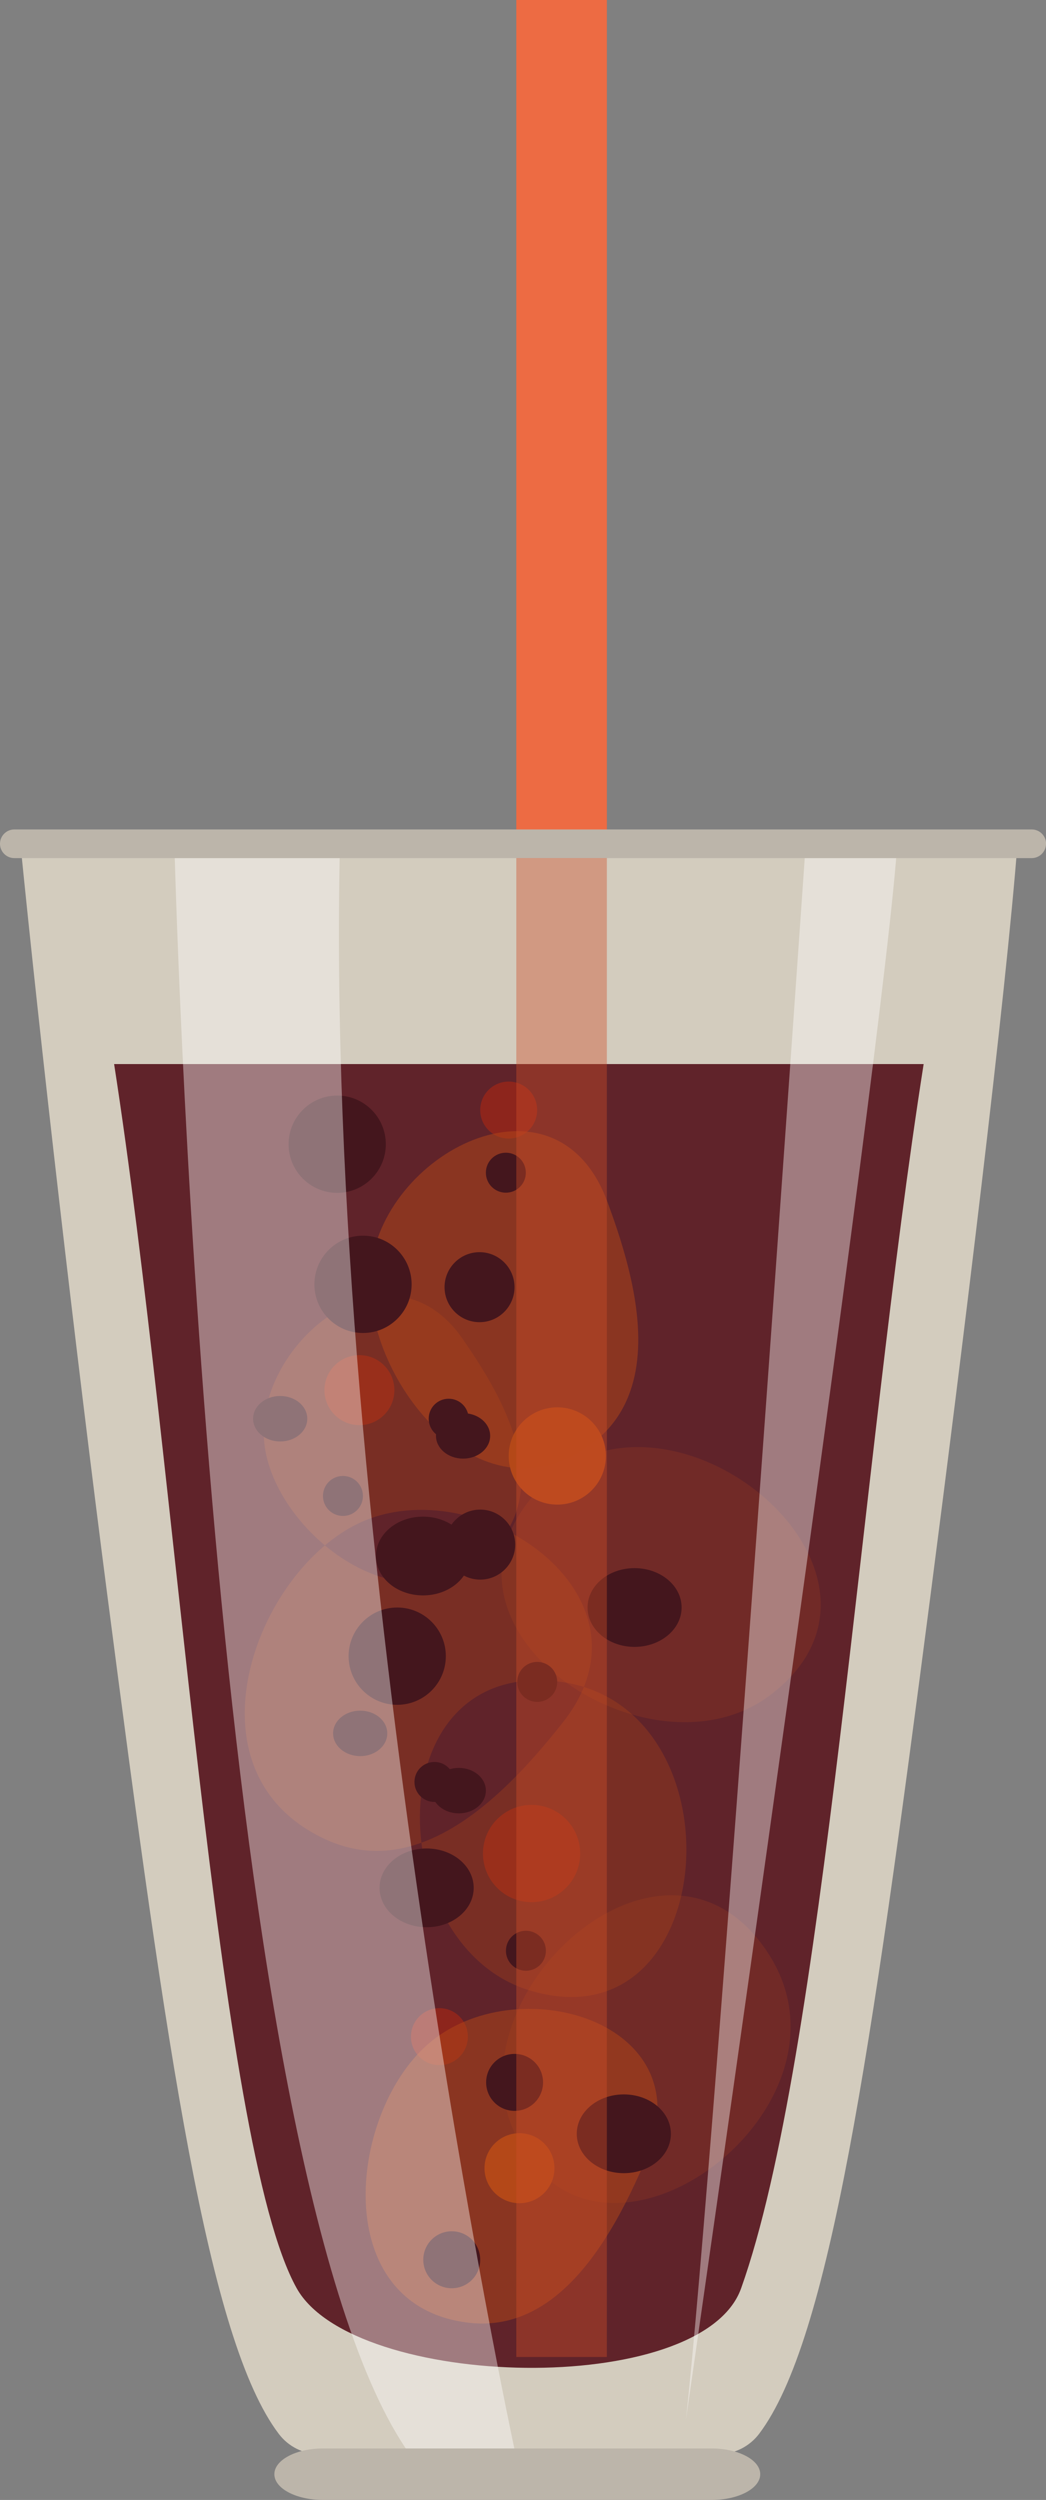<?xml version="1.0" encoding="UTF-8"?>
<svg id="Tall" data-name="Tall" xmlns="http://www.w3.org/2000/svg" viewBox="0 0 122 291.33">
  <rect x="0" y="0" width="122" height="291.33" fill="#808080" stroke="none"/>
  <g id="Tall">
    <path id="BodyT" d="m118.7,98c-1.37,18-6.45,59.24-10.17,87.91-6.95,53.53-11.76,86.81-19.98,97.7-1.13,1.5-2.91,2.39-4.79,2.39h-46.47c-1.88,0-3.66-.88-4.79-2.39-8.22-10.89-13.03-44.18-19.98-97.7-3.72-28.67-7.85-64.58-10.17-87.91h116.35Z" style="fill: #d3ccbe;"/>
    <path id="LiquidT" d="m107.73,124c-7.31,46.51-11.67,115.72-21.29,142.67-4.59,12.87-45.2,11.83-51.83,0-9.36-16.69-13.96-95.43-21.3-142.67h94.42Z" style="fill: #60232a;"/>
    <path id="MidT" d="m67.67,216c0,3.13-2.54,5.67-5.67,5.67s-5.67-2.54-5.67-5.67,2.54-5.67,5.67-5.67,5.67,2.54,5.67,5.67Zm-25.75-58.08c-2.25,0-4.08,1.83-4.08,4.08s1.83,4.08,4.08,4.08,4.08-1.83,4.08-4.08-1.83-4.08-4.08-4.08Zm9.33,76.1c-1.83,0-3.32,1.48-3.32,3.32s1.49,3.32,3.32,3.32,3.32-1.48,3.32-3.32-1.49-3.32-3.32-3.32Zm8.08-107.98c-1.83,0-3.32,1.48-3.32,3.32s1.49,3.32,3.32,3.32,3.32-1.48,3.32-3.32-1.49-3.32-3.32-3.32Z" style="fill: #8d251c;"/>
    <path id="BubLT" d="m70.67,169.67c0,3.13-2.54,5.67-5.67,5.67s-5.67-2.54-5.67-5.67,2.54-5.67,5.67-5.67,5.67,2.54,5.67,5.67Zm-10.08,78.92c-2.25,0-4.08,1.83-4.08,4.08s1.83,4.08,4.08,4.08,4.08-1.83,4.08-4.08-1.83-4.08-4.08-4.08Z" style="fill: #b44819;"/>
    <path id="DeetT3" d="m73.62,149.18c1.54,7.08,1.4,14.64-4.66,19.12-13.1,9.7-26.79-7.89-25.74-20.19,1.16-13.68,21.59-24.34,27.61-8.09,1.01,2.72,2.08,5.89,2.79,9.16Zm1.79,102.26c6.81-15.93-15.34-22.26-25.6-13.13-9.22,8.2-11.41,30.39,4.78,32.36,7.48.91,12.78-4.47,16.54-10.67,1.74-2.86,3.14-5.9,4.28-8.57Z" style="fill: #b44819; opacity: .5;"/>
    <path id="DeetT2" d="m58.61,208.53c-5.79,5.41-13,9.4-20.75,5.77-16.77-7.85-8.1-31.18,4.12-36.85,13.59-6.3,35.5,8.37,23.66,23.28-1.98,2.5-4.35,5.3-7.03,7.8Zm-4.7-52.57c-8.62-12.36-24.72.92-23.03,12.66,1.52,10.55,17.25,22.42,27.01,11.49,4.51-5.05,3.12-11.43.34-17.05-1.29-2.6-2.88-5.03-4.32-7.1Zm7.7,75.94c22.48,7.02,25.22-33.03,3.76-35.91-21.71-2.92-20.71,30.62-3.76,35.91Z" style="fill: #b44819; opacity: .3;"/>
    <path id="deetT" d="m62.77,173.66c14.76-15.84,45.85,9.56,27.12,23.84-14.12,10.76-42.06-7.81-27.12-23.84Zm-2.99,74.33c9.01,21.76,41.52-1.79,29.98-20.11-11.67-18.54-36.77,3.71-29.98,20.11Z" style="fill: #b44819; opacity: .2;"/>
    <path id="BubT" d="m52,193c0,3.13-2.54,5.67-5.67,5.67s-5.67-2.54-5.67-5.67,2.54-5.67,5.67-5.67,5.67,2.54,5.67,5.67Zm-12.67-65.33c-3.13,0-5.67,2.54-5.67,5.67s2.54,5.67,5.67,5.67,5.67-2.54,5.67-5.67-2.54-5.67-5.67-5.67Zm23.33,66c-1.29,0-2.33,1.04-2.33,2.33s1.04,2.33,2.33,2.33,2.33-1.04,2.33-2.33-1.04-2.33-2.33-2.33Zm-10.33-30.67c-1.29,0-2.33,1.04-2.33,2.33s1.04,2.33,2.33,2.33,2.33-1.04,2.33-2.33-1.04-2.33-2.33-2.33Zm6.67-28.67c-1.29,0-2.33,1.04-2.33,2.33s1.04,2.33,2.33,2.33,2.33-1.04,2.33-2.33-1.04-2.33-2.33-2.33Zm-19,37.67c-1.29,0-2.33,1.04-2.33,2.33s1.04,2.33,2.33,2.33,2.33-1.04,2.33-2.33-1.04-2.33-2.33-2.33Zm10.67,33.33c-1.29,0-2.33,1.04-2.33,2.33s1.04,2.33,2.33,2.33,2.33-1.04,2.33-2.33-1.04-2.33-2.33-2.33Zm10.67,19.67c-1.29,0-2.33,1.04-2.33,2.33s1.04,2.33,2.33,2.33,2.33-1.04,2.33-2.33-1.04-2.33-2.33-2.33Zm-5.33-49.08c-2.25,0-4.08,1.83-4.08,4.08s1.83,4.08,4.08,4.08,4.08-1.83,4.08-4.08-1.83-4.08-4.08-4.08Zm-.08-30c-2.25,0-4.08,1.83-4.08,4.08s1.83,4.08,4.08,4.08,4.08-1.83,4.08-4.08-1.83-4.08-4.08-4.08Zm-6.17,69.49c-3.03,0-5.49,2.05-5.49,4.59s2.46,4.59,5.49,4.59,5.49-2.05,5.49-4.59-2.46-4.59-5.49-4.59Zm10.26,23.94c-1.83,0-3.32,1.48-3.32,3.32s1.49,3.32,3.32,3.32,3.32-1.48,3.32-3.32-1.49-3.32-3.32-3.32Zm-7.33,20.67c-1.83,0-3.32,1.48-3.32,3.32s1.49,3.32,3.32,3.32,3.32-1.48,3.32-3.32-1.48-3.32-3.32-3.32Zm-10.35-116.02c-3.13,0-5.67,2.54-5.67,5.67s2.54,5.67,5.67,5.67,5.67-2.54,5.67-5.67-2.54-5.67-5.67-5.67Zm31.67,38.74c-3.03,0-5.48,2.05-5.48,4.59s2.46,4.59,5.48,4.59,5.49-2.05,5.49-4.59-2.46-4.59-5.49-4.59Zm-24.67-6c-3.03,0-5.49,2.05-5.49,4.59s2.46,4.59,5.49,4.59,5.49-2.05,5.49-4.59-2.46-4.59-5.49-4.59Zm23.42,67.33c-3.03,0-5.49,2.05-5.49,4.59s2.46,4.59,5.49,4.59,5.49-2.05,5.49-4.59-2.46-4.59-5.49-4.59Zm-40.08-81.39c-1.75,0-3.16,1.19-3.16,2.65s1.42,2.65,3.16,2.65,3.16-1.18,3.16-2.65-1.42-2.65-3.16-2.65Zm21.33,2c-1.75,0-3.16,1.19-3.16,2.65s1.42,2.65,3.16,2.65,3.16-1.18,3.16-2.65-1.41-2.65-3.16-2.65Zm-12,34.67c-1.75,0-3.16,1.19-3.16,2.65s1.42,2.65,3.16,2.65,3.16-1.18,3.16-2.65-1.41-2.65-3.16-2.65Zm11.5,6.67c-1.75,0-3.16,1.19-3.16,2.65s1.42,2.65,3.16,2.65,3.16-1.18,3.16-2.65-1.42-2.65-3.16-2.65Z" style="fill: #44161d;"/>
    <path id="LightT" d="m60,285.33h-12.67c-23.33-34.67-27-187.33-27-187.33h19.33c-2,83.33,20.33,187.33,20.33,187.33Z" style="fill: #fff; opacity: .4;"/>
    <path id="LightT2" d="m80,282c3.33-30,14-184,14-184h10.67c-1.33,22.67-24.67,184-24.67,184Z" style="fill: #fff; opacity: .4;"/>
    <path id="RimT" d="m88.67,288.33c0,1.66-2.54,3-5.67,3h-45.33c-3.13,0-5.67-1.34-5.67-3h0c0-1.66,2.54-3,5.67-3h45.33c3.13,0,5.67,1.34,5.67,3h0Z" style="fill: #bcb5aa;"/>
    <g id="StrawT">
      <rect x="60.22" width="10.56" height="274.67" style="fill: #ce4e28; opacity: .4;"/>
      <rect x="60.22" width="10.56" height="100" style="fill: #ed6b43;"/>
    </g>
    <path id="BottomT" d="m122,98.33c0,.92-.75,1.67-1.67,1.67H1.67c-.92,0-1.67-.75-1.67-1.67h0c0-.92.75-1.67,1.67-1.67h118.67c.92,0,1.67.75,1.67,1.67h0Z" style="fill: #bcb5aa;"/>
  </g>
</svg>